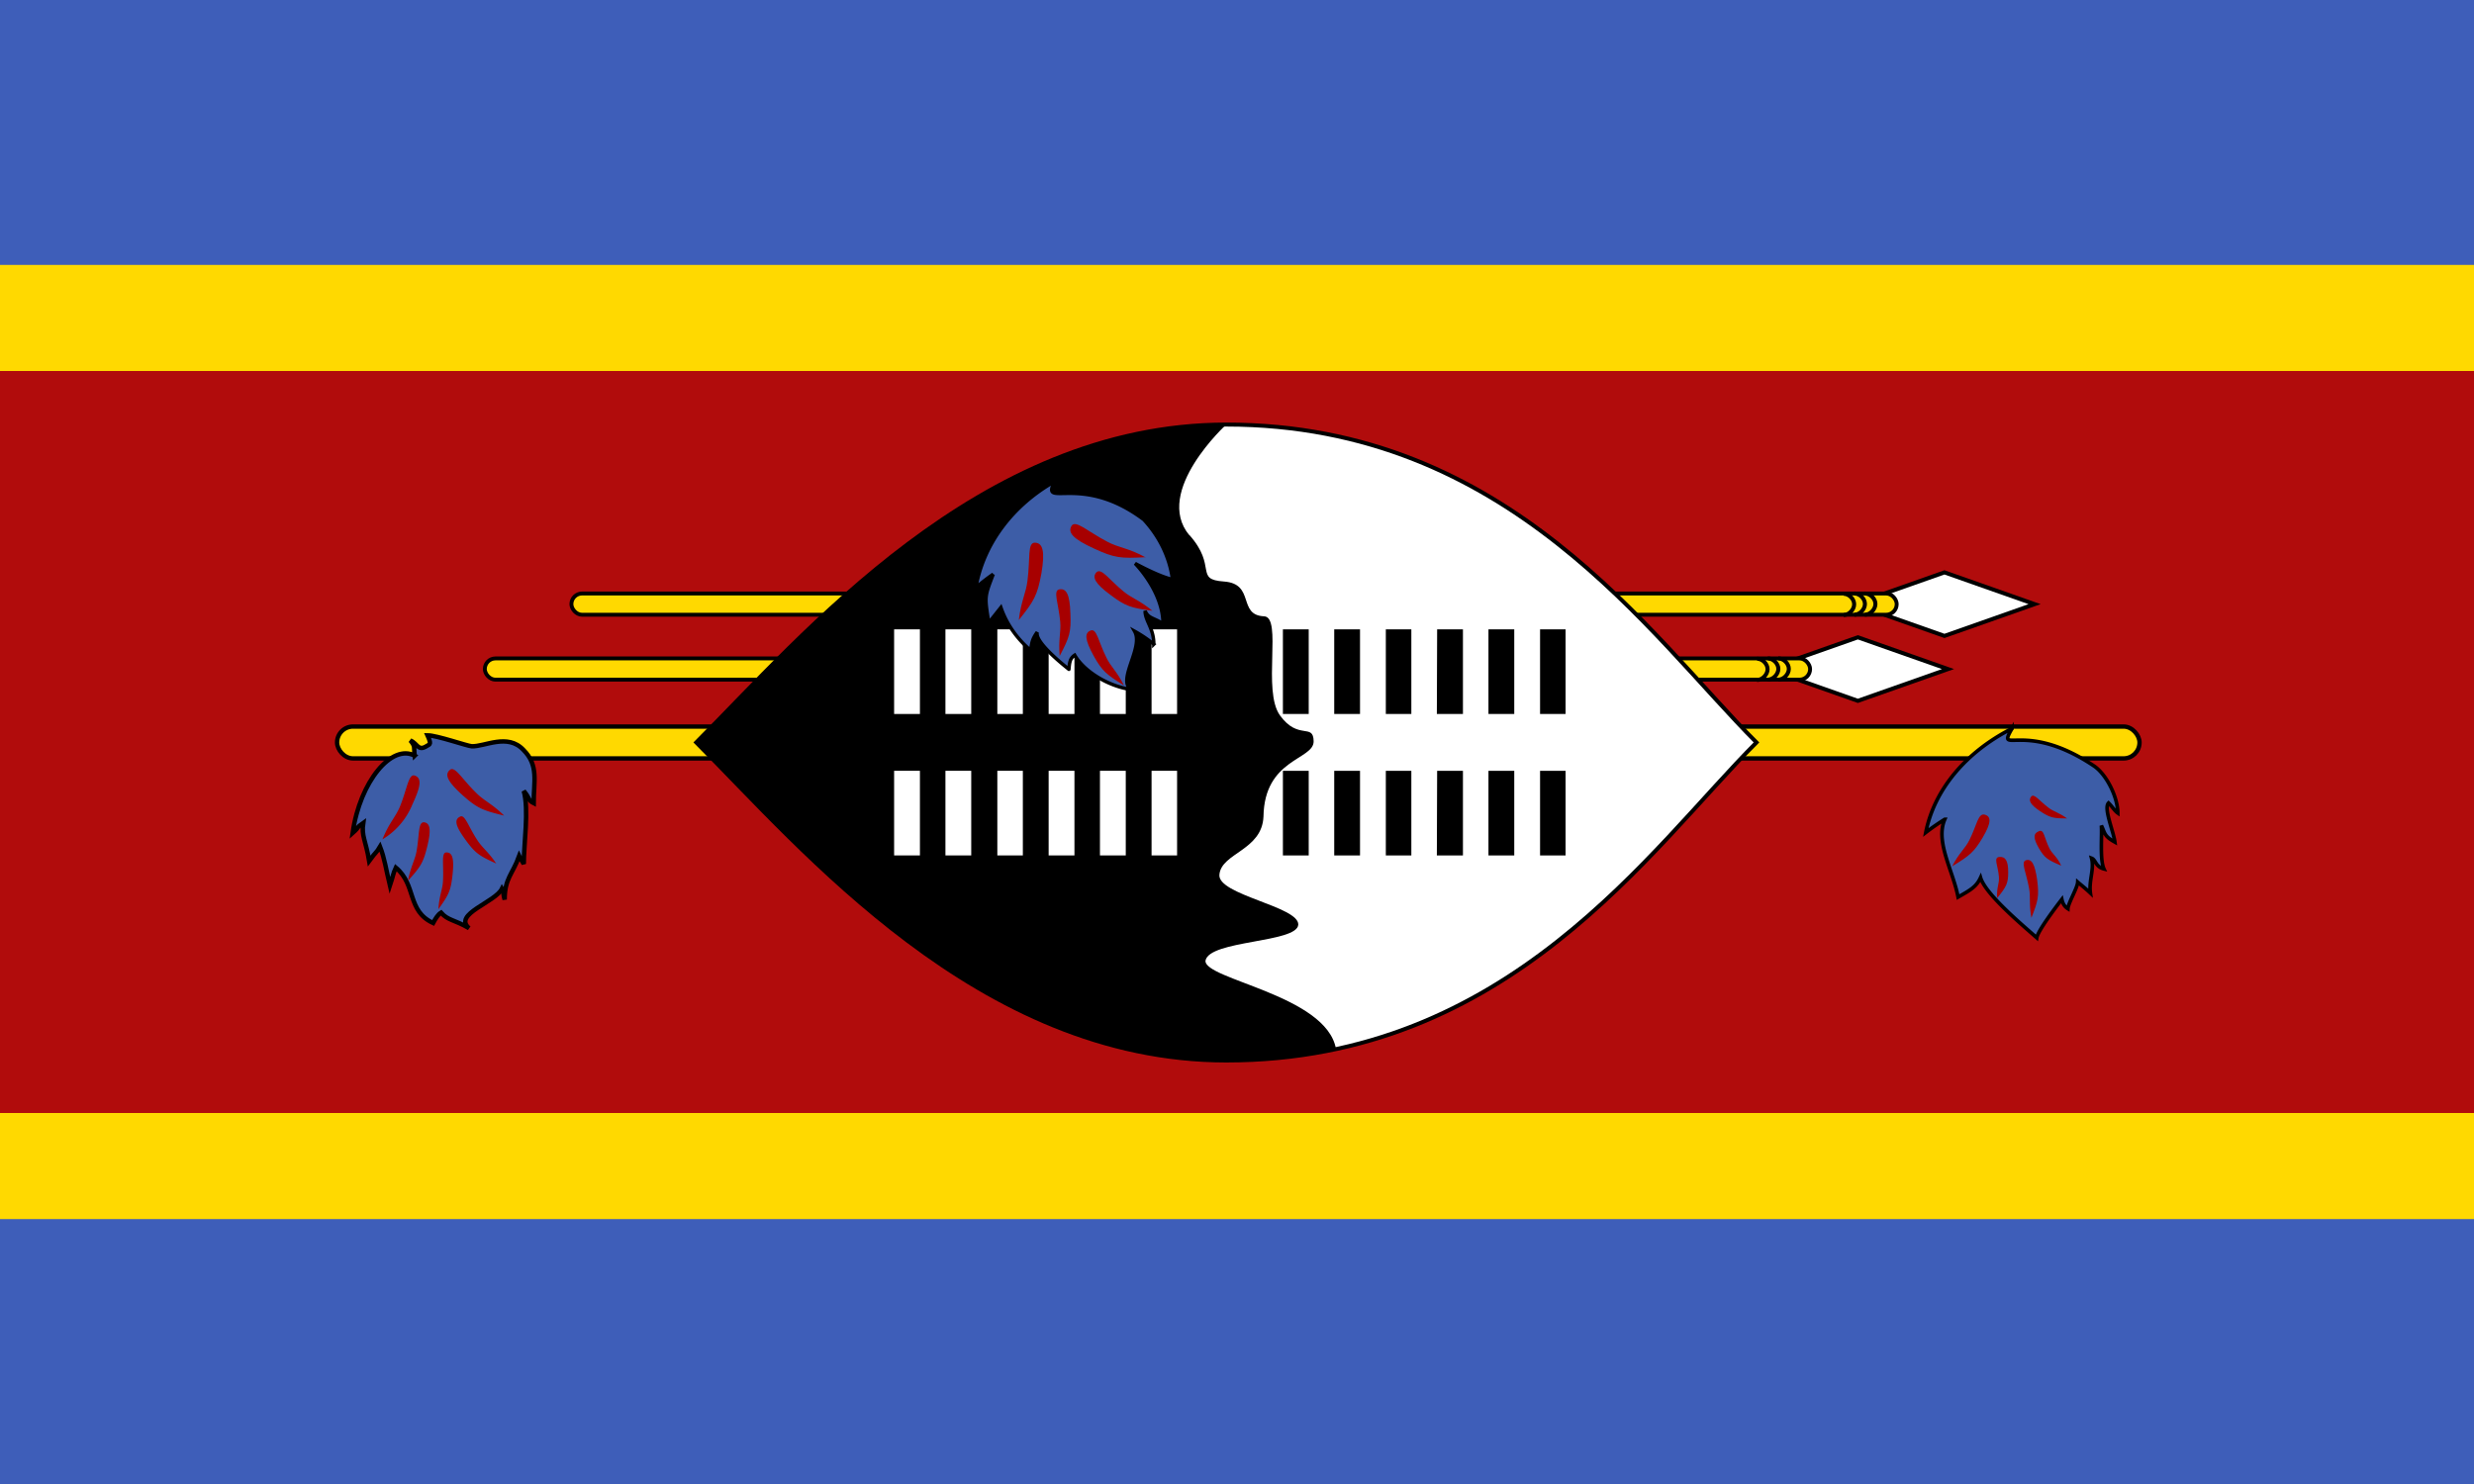 <svg width="800" height="480" xmlns="http://www.w3.org/2000/svg"><g fill="none" fill-rule="evenodd"><path fill="#3E5EB9" d="M0 0h800v480H0z"/><path fill="#FFD900" d="M0 85.688h800v308.625H0z"/><path fill="#B10C0C" d="M0 120h800v240H0z"/><rect stroke="#000" stroke-width="1.406" fill="#FFD900" x="109" y="235" width="582.844" height="10.313" rx="5.156"/><g transform="translate(184 185)" stroke="#000"><path stroke-width="1.303" fill="#FFF" d="M444.762.135l-29.148 10.276 29.148 10.276 29.148-10.276z"/><rect stroke-width="1.258" fill="#FFD900" x=".774" y="6.967" width="428.547" height="6.87" rx="3.435"/><path d="M419.053 13.837c1.693 0 3.387-1.742 3.387-3.484 0-1.741-1.694-3.386-3.387-3.386m-3.387 6.87c1.694 0 3.387-1.742 3.387-3.484 0-1.741-1.693-3.386-3.387-3.386m-3.483 6.966c1.693 0 3.387-1.741 3.387-3.483s-1.694-3.387-3.387-3.387" stroke-width="1.306"/></g><g transform="translate(156 206)" stroke="#000"><path stroke-width="1.303" fill="#FFF" d="M444.762.135l-29.148 10.276 29.148 10.276 29.148-10.276z"/><rect stroke-width="1.258" fill="#FFD900" x=".774" y="6.967" width="428.547" height="6.87" rx="3.435"/><path d="M419.053 13.837c1.693 0 3.387-1.742 3.387-3.484 0-1.741-1.694-3.386-3.387-3.386m-3.387 6.87c1.694 0 3.387-1.742 3.387-3.484 0-1.741-1.693-3.386-3.387-3.386m-3.483 6.966c1.693 0 3.387-1.741 3.387-3.483s-1.694-3.387-3.387-3.387" stroke-width="1.306"/></g><path d="M650.6 235.648c-5.127 8.965 4.01-2.964 26.476 12.074 4.102 2.747 7.738 10.122 7.738 15.255-1.025-.723-1.864-2.169-2.983-3.253-1.678 1.662 1.585 9.11 2.05 12.652-3.542-1.952-3.169-2.892-4.38-5.35.279 2.892-.56 10.989.838 14.026-2.796-.723-2.61-2.965-4.008-3.47.932 3.542-.933 7.301-.373 11.278-1.678-1.59-3.356-2.892-4.102-3.543-.093 1.88-3.077 6.796-3.17 8.604-1.398-.868-1.771-2.17-1.958-3.037-1.678 2.169-7.737 10.122-8.11 12.435-4.661-4.12-16.594-14.098-18.179-19.448-1.398 3.037-3.356 4.049-7.272 6.29-1.584-8.459-7.458-17.93-4.288-25.16a75.736 75.736 0 0 0-6.153 4.266c2.722-13.765 12.855-25.986 27.874-33.619z" stroke="#000" stroke-width="1.168" fill="#3D5DA7"/><path d="M631.281 280.188c2.157-4.313 4.125-5.625 5.532-8.438 2.437-4.875 2.812-8.813 4.968-8.25 2.157.563 2.157 2.625-.656 7.406-2.813 4.688-4.125 5.813-9.844 9.281zm14.532 10.312c-.282-3.375.75-4.688.562-6.844-.281-3.75-1.875-6.281.094-6.469 1.968-.187 2.906 1.125 2.906 4.875s-.563 4.688-3.563 8.438zm11.062 6.375c-.844-4.688-.188-6.563-.75-9.563-.938-5.25-2.813-8.625-.938-9.093 1.782-.469 2.813 1.219 3.563 6.469.656 5.25.281 6.75-1.875 12.187zm11.531-32.156c-2.718-1.969-4.312-2.156-6-3.469-3.093-2.344-4.687-4.781-5.625-3.563-.937 1.22-.281 2.532 2.907 4.688 3.28 2.156 4.312 2.344 8.718 2.344zM666.531 280c-1.406-3-2.906-3.75-3.843-5.625-1.688-3.375-1.688-6.281-3.375-5.531-1.875.75-1.875 2.25 0 5.531 1.875 3.188 2.812 3.75 7.218 5.625z" fill="#A70000" fill-rule="nonzero"/><path d="M134.082 244.43c-.32-2.657.32-2.952-1.386-4.92 2.346.984 2.452 3.64 5.331 1.77 1.066-.59 1.493-.59.213-3.443 2.985 0 12.794 3.444 14.286 3.542 4.158.197 11.621-4.329 16.738 1.18 5.011 5.019 3.305 10.234 3.305 17.22-1.919-.985-1.066-1.378-3.198-3.936 1.706 6.1 0 17.12 0 23.613-.853-1.574-.746-.983-1.493-2.558-2.132 5.904-4.69 7.183-4.69 14.07-.747-2.656 0-2.164-.853-3.542-2.133 4.428-15.992 8.265-10.662 12.79-4.69-2.754-6.823-2.459-9.062-5.017-.96.59-1.705 1.771-2.558 3.345-8.53-3.935-5.331-12.299-12.048-17.907-1.066 2.361-.64 1.968-1.919 5.805-1.279-5.313-1.705-8.757-3.198-12.594-1.28 2.165-1.066 1.28-3.518 4.625-1.066-6.494-2.559-8.069-1.92-12.3-2.558 1.772-.852.985-3.41 3.248 2.345-16.727 12.686-28.927 20.042-24.992z" stroke="#000" stroke-width="1.436" fill="#3D5DA7"/><path d="M123.656 271.5c2.156-5.344 4.125-7.031 5.625-10.5 2.438-6 2.813-10.875 4.875-10.125 2.156.75 2.063 3.188-.75 9.188a23.437 23.437 0 0 1-9.75 11.437zm8.25 13.406c.938-4.781 2.25-6.562 2.813-9.656.937-5.438.469-9.469 2.437-9.281 1.875.281 2.344 2.25 1.031 7.687-1.312 5.438-2.156 6.656-6.28 11.25zm9.844 9.281c.281-4.687 1.406-6.468 1.5-9.375.281-5.343-.656-9.093 1.125-9.093 1.875 0 2.531 1.875 1.969 7.125-.563 5.25-1.219 6.562-4.594 11.25v.094zm21.281-30.375c-4.125-4.03-6.562-4.78-9.187-7.5-4.594-4.5-6.844-8.812-8.438-7.218-1.687 1.5-.656 3.75 4.219 8.156 4.875 4.313 6.563 4.875 13.406 6.563zm-2.531 15.563c-2.625-3.938-4.5-5.063-6.188-7.688-3-4.593-4.03-8.53-5.625-7.5-1.875.938-1.406 3 1.875 7.5 3.188 4.407 4.5 5.157 10.032 7.688h-.094z" fill="#A70000" fill-rule="nonzero"/><path d="M567.985 240.14c-34.253 34.252-79.988 102.874-171.458 102.874-79.988 0-137.141-68.564-171.394-102.874 34.253-34.253 91.406-102.817 171.394-102.817 91.47 0 137.14 68.506 171.458 102.817z" stroke="#000" stroke-width="1.289" fill="#FFF"/><path d="M384.563 173c9.187 10.313 1.5 14.438 11.25 15.094 10.125.75 4.312 10.875 12.937 11.25 6 .187-.656 24.094 5.156 32.062 5.906 8.156 10.781 2.344 10.875 8.344.094 6.094-15.937 5.531-16.219 24.375-.468 10.969-13.593 11.719-14.25 18.75-.75 6.563 25.782 10.313 25.5 16.219-.375 5.906-28.78 4.969-30 11.625-.562 6.094 39 11.062 42.188 28.5-5.906 1.875-22.781 3.75-35.438 3.75-79.968 0-137.156-68.531-171.468-102.844 34.312-34.313 91.5-102.844 171.469-102.844 0 0-23.72 21.656-12 35.813V173z" fill="#000"/><path d="M289.125 203.563h8.344v27.375h-8.344v-27.375zm0 45.75h8.344v27.375h-8.344v-27.375zm16.594-45.75h8.344v27.375h-8.344v-27.375zm0 45.75h8.344v27.375h-8.344v-27.375zm16.781-45.75h8.25v27.375h-8.25v-27.375zm0 45.75h8.25v27.375h-8.25v-27.375zm16.594-45.75h8.344v27.375h-8.344v-27.375zm0 45.75h8.344v27.375h-8.344v-27.375zm16.594-45.75h8.343v27.375h-8.344v-27.375zm0 45.75h8.343v27.375h-8.344v-27.375zm16.687-45.75h8.25v27.375h-8.25v-27.375zm0 45.75h8.25v27.375h-8.25v-27.375z" fill="#FFF" fill-rule="nonzero"/><path d="M414.844 203.563h8.344v27.375h-8.344v-27.375zm0 45.75h8.344v27.375h-8.344v-27.375zm16.594-45.75h8.343v27.375h-8.344v-27.375zm0 45.75h8.343v27.375h-8.344v-27.375zm16.687-45.75h8.25v27.375h-8.25v-27.375zm0 45.75h8.25v27.375h-8.25v-27.375zm16.594-45.75h8.344v27.375h-8.438l.094-27.375zm0 45.75h8.344v27.375h-8.438l.094-27.375zm16.594-45.75h8.343v27.375h-8.344v-27.375zm0 45.75h8.343v27.375h-8.344v-27.375zM498 203.563h8.25v27.375H498v-27.375zm0 45.75h8.25v27.375H498v-27.375z" fill="#000" fill-rule="nonzero"/><path d="M341.041 155.736c-4.689 9.155 8.355-3.027 28.817 12.33 5.14 5.56 8.361 12.265 9.293 19.342-4.348-.886-12.107-5.168-12.107-5.168s9.037 9.007 9.037 19.49c-3.154-1.993-4.774-1.698-5.797-4.134 0 3.322 2.813 5.537 2.813 10.779a42.22 42.22 0 0 0-6.223-4.208c2.984 5.241-5.542 15.43-1.28 18.826-7.416-1.108-15.09-5.907-18.073-11.075-1.62 1.034-1.706 2.732-1.876 4.578.256.147-11.34-8.638-10.23-12.034-1.62 2.215-1.791 3.396-2.132 5.906-4.513-3.848-7.827-8.623-9.634-13.88l-3.922 4.947c-1.364-8.638-1.364-8.343 1.45-15.725a69.636 69.636 0 0 0-5.627 4.356c2.479-14.06 11.748-26.543 25.491-34.33z" stroke="#000" stroke-width="1.116" fill="#3D5DA7"/><path d="M329.438 200.563c.75-6.282 2.343-8.72 2.812-12.75.938-7.22-.094-12.375 2.438-12.282 2.53.094 3.28 2.813 2.062 9.938-1.313 7.125-2.344 8.906-7.313 15.094zm13.218 11.625c-.469-5.344.469-7.594.188-11.063-.563-6-2.438-10.125-.281-10.5 2.25-.375 3.375 1.594 3.562 7.781.281 6.094-.281 7.688-3.469 13.781zm20.719 9.375c-2.25-4.5-4.219-5.907-5.625-8.907-2.625-5.25-3.094-9.469-5.063-8.719-2.062.75-1.875 3 .938 8.157 2.813 5.062 4.219 6.094 9.75 9.562v-.094zm7.125-41.25c-5.625-3.094-8.625-3.094-12.375-5.063-6.469-3.375-10.313-7.219-11.625-5.156-1.313 2.156.469 4.219 7.219 7.312 6.656 3.094 8.719 3.281 16.875 2.813l-.094.094zm2.156 17.25c-4.219-3.47-6.656-4.032-9.375-6.282-4.687-3.844-7.125-7.687-8.719-6.187-1.5 1.594-.468 3.656 4.5 7.312 4.97 3.75 6.657 4.219 13.594 5.156z" fill="#A70000" fill-rule="nonzero"/></g></svg>